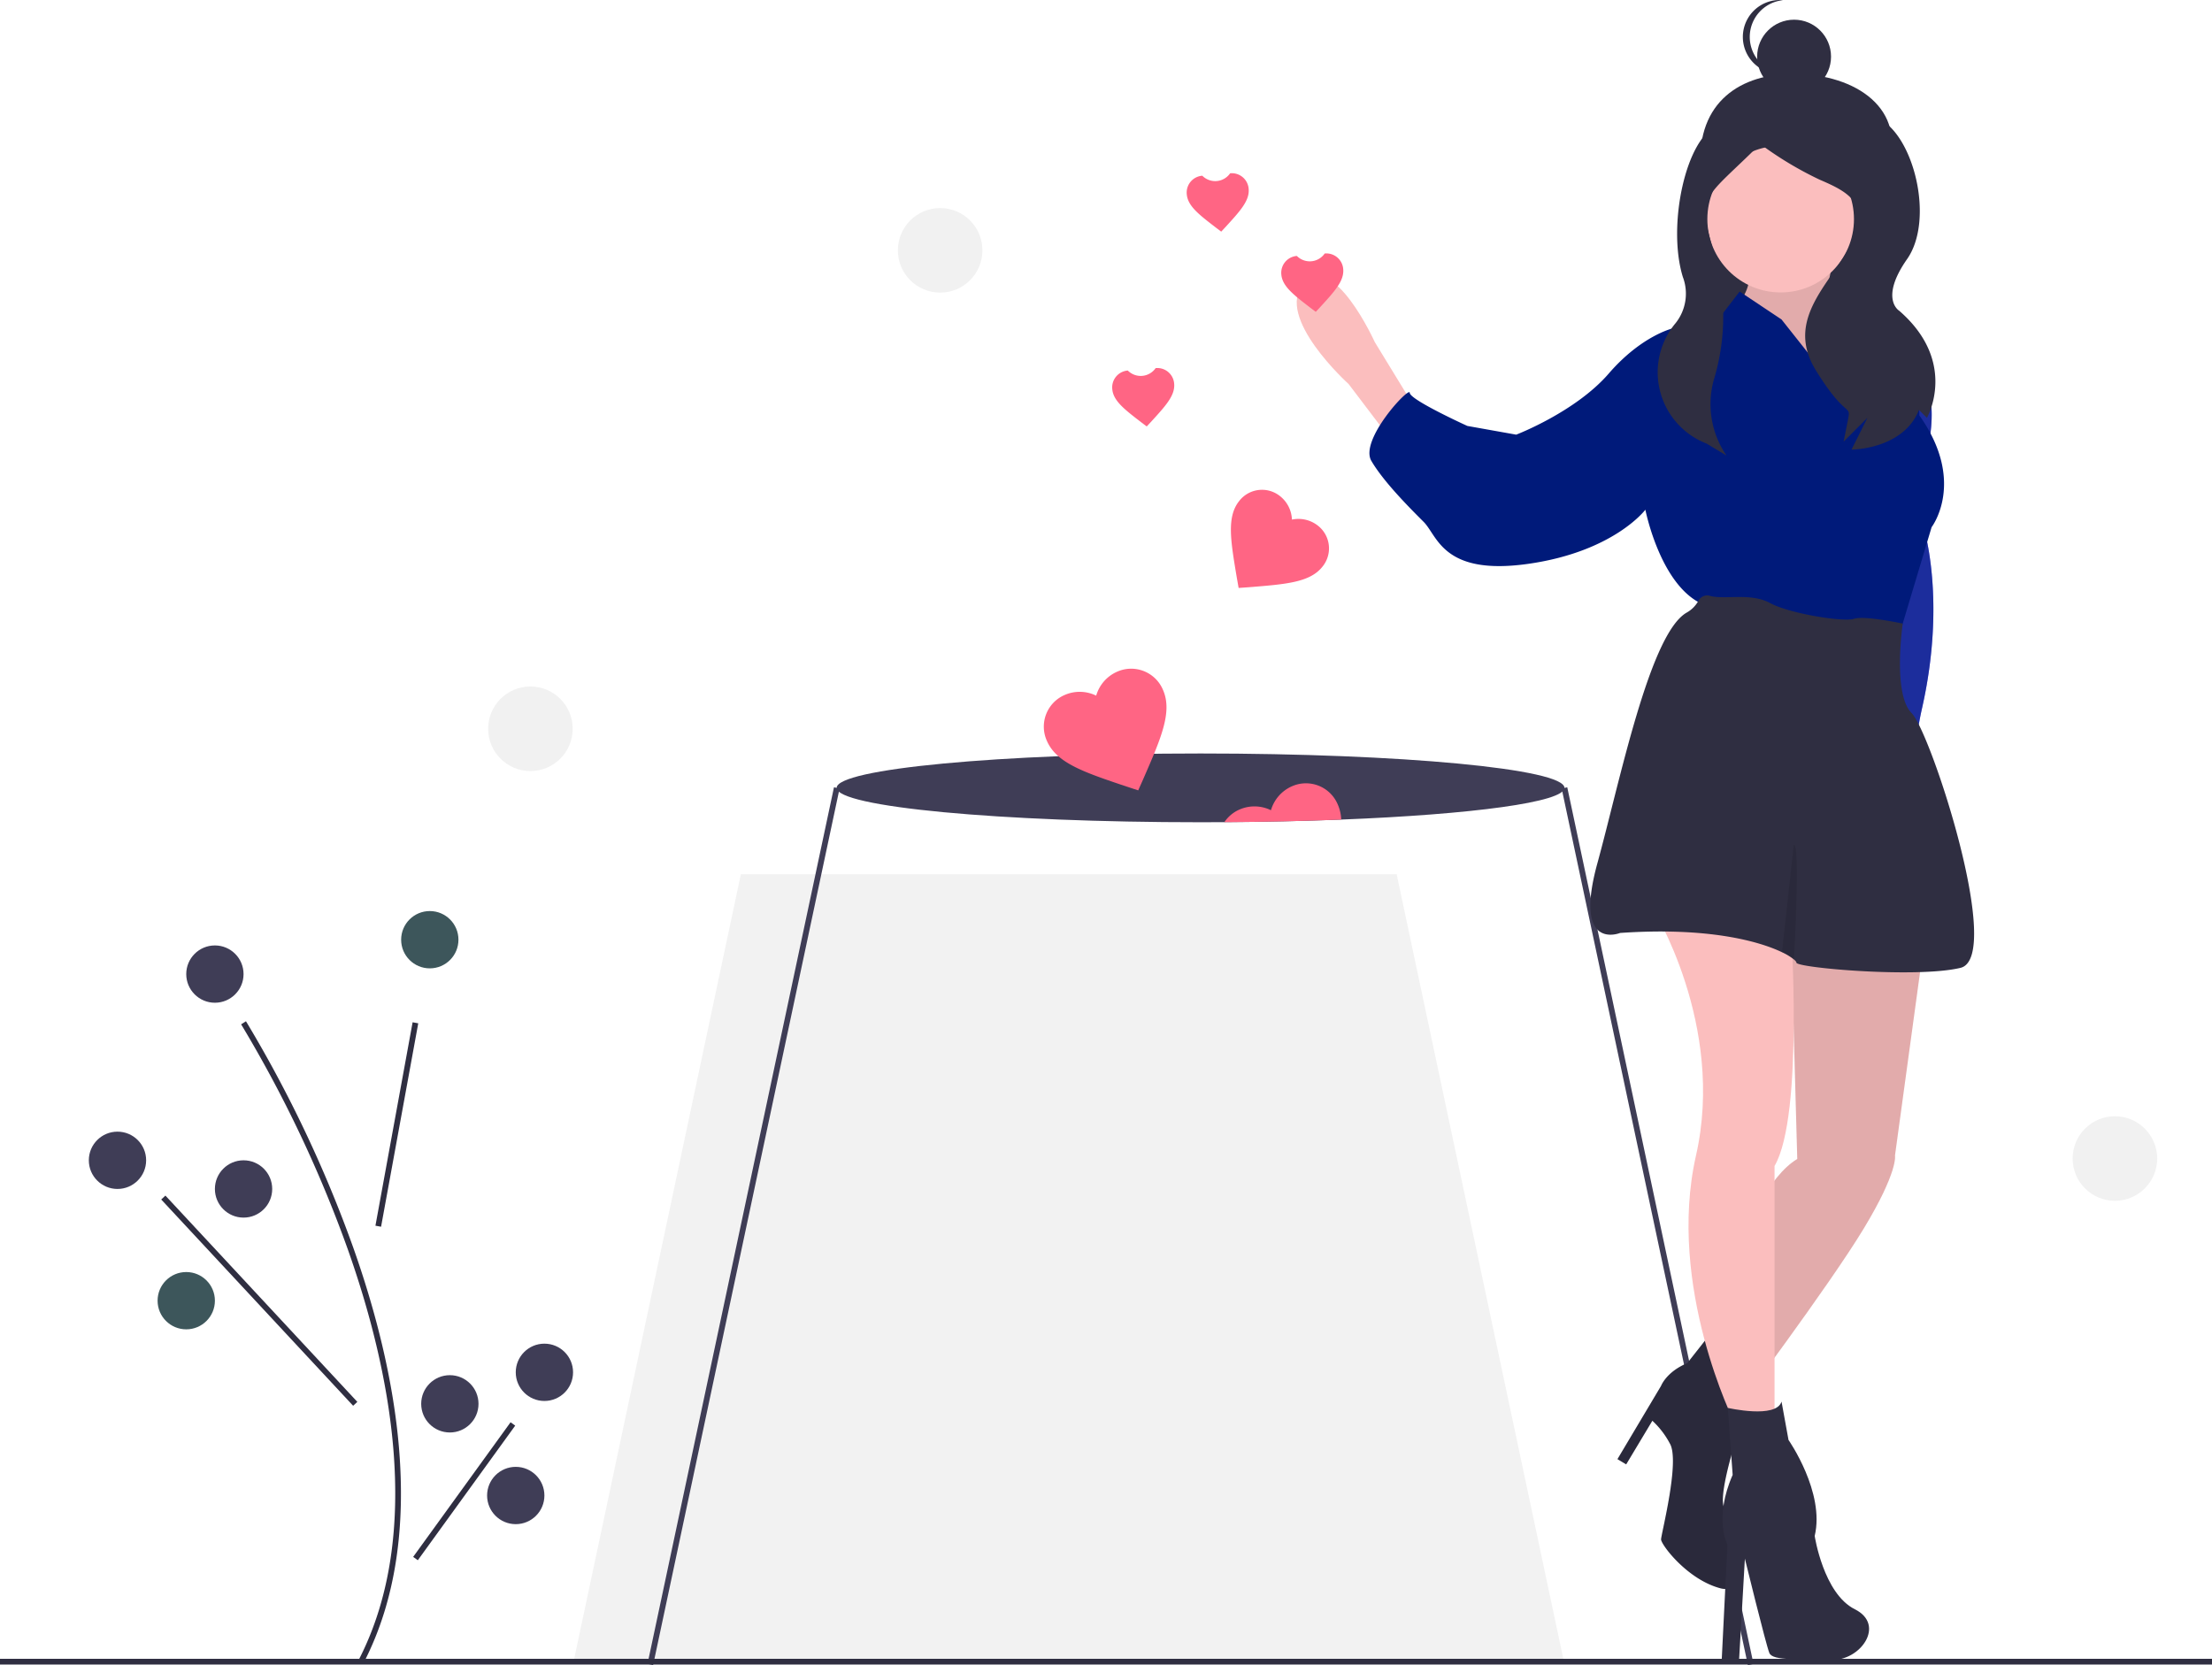 <svg xmlns="http://www.w3.org/2000/svg" width="352.328" height="265.256" viewBox="0 0 352.328 265.256"><defs><style>.a{fill:#2f2e41;}.b{fill:#f2f2f2;}.c{fill:#3f3d56;}.d{fill:#ff6584;}.e{fill:#3d565b;}.f{fill:#6c63ff;}.g,.j{fill:#001a7a;}.g{opacity:0.742;}.h{fill:#fbbebe;}.i{opacity:0.1;}.k{fill:#f1f1f1;}</style></defs><path class="a" d="M883.215,141.4c-2.634,7.8-6.673,14.905-14.905,14.905S853.869,149.621,853.4,141.4c-.593-10.5,6.483-14.949,14.905-14.905C878.259,126.548,886.341,132.146,883.215,141.4Z" transform="translate(-582.548 -114.729)"/><rect class="a" width="29.418" height="37.263" transform="translate(270.857 25.496)"/><path class="b" d="M375.5,372.758H271.048L244.319,498.591H402.228Z" transform="translate(-153.042 -233.497)"/><path class="c" d="M601.092,421.756c0,2.273-14.668,4.226-35.557,5.052-5.787.228-12.049.374-18.611.411q-1.883.014-3.793.014c-32.011,0-57.961-2.451-57.961-5.477s25.95-5.477,57.961-5.477S601.092,418.73,601.092,421.756Z" transform="translate(-351.906 -296.25)"/><rect class="c" width="142.769" height="0.913" transform="translate(103.135 265.061) rotate(-77.993)"/><rect class="c" width="0.913" height="142.769" transform="translate(248.74 125.602) rotate(-11.992)"/><rect class="a" width="352.328" height="0.913" transform="translate(0 264.246)"/><path class="d" d="M588.525,399.511l-1.874-.614c-6.689-2.255-11.084-3.7-12.65-7.224a5.491,5.491,0,0,1,2.811-7.359,5.973,5.973,0,0,1,5.019.107,5.973,5.973,0,0,1,3.288-3.793,5.491,5.491,0,0,1,7.342,2.855c1.565,3.529-.316,7.753-3.133,14.226Z" transform="translate(-407.23 -273.606)"/><path class="d" d="M669.075,434.774c-5.787.228-12.049.374-18.611.411a5.619,5.619,0,0,1,2.405-2.008,5.963,5.963,0,0,1,5.016.109,5.988,5.988,0,0,1,3.291-3.792,5.493,5.493,0,0,1,7.343,2.857A6.592,6.592,0,0,1,669.075,434.774Z" transform="translate(-455.447 -304.217)"/><path class="d" d="M608.139,261.226l-.771-.582c-2.742-2.108-4.55-3.474-4.715-5.359a2.691,2.691,0,0,1,2.472-2.964,2.894,2.894,0,0,0,4.436-.388,2.691,2.691,0,0,1,2.949,2.49c.165,1.884-1.379,3.543-3.713,6.1Z" transform="translate(-425.489 -193.295)"/><path class="d" d="M639.9,178.157l-.771-.582c-2.742-2.108-4.55-3.474-4.715-5.359a2.691,2.691,0,0,1,2.472-2.964,2.894,2.894,0,0,0,4.436-.388,2.691,2.691,0,0,1,2.949,2.49c.165,1.884-1.379,3.543-3.713,6.1Z" transform="translate(-445.384 -141.26)"/><path class="d" d="M654.484,319.479l-.286-1.624c-.974-5.823-1.645-9.633.34-12.178a4.593,4.593,0,0,1,6.536-.829,5,5,0,0,1,1.9,3.744,5,5,0,0,1,4.094.93,4.593,4.593,0,0,1,.789,6.541c-1.985,2.546-5.843,2.824-11.728,3.3Z" transform="translate(-457.195 -225.82)"/><path class="a" d="M250.771,632.683l-.811-.419c10.534-20.366,4.9-46.814-1.679-65.414a200.484,200.484,0,0,0-17.013-35.906l.771-.488a201.512,201.512,0,0,1,17.1,36.089C255.782,585.316,261.454,612.028,250.771,632.683Z" transform="translate(-192.861 -367.771)"/><rect class="a" width="32.942" height="0.912" transform="translate(59.8 195.253) rotate(-79.645)"/><rect class="a" width="0.913" height="44.886" transform="matrix(0.732, -0.681, 0.681, 0.732, 25.68, 191.079)"/><rect class="a" width="26.474" height="0.913" transform="matrix(0.586, -0.81, 0.81, 0.586, 65.809, 248.009)"/><circle class="e" cx="4.564" cy="4.564" r="4.564" transform="translate(63.894 145.13)"/><circle class="c" cx="4.564" cy="4.564" r="4.564" transform="translate(14.148 180.271)"/><circle class="c" cx="4.564" cy="4.564" r="4.564" transform="translate(34.229 184.835)"/><circle class="e" cx="4.564" cy="4.564" r="4.564" transform="translate(25.101 202.634)"/><circle class="c" cx="4.564" cy="4.564" r="4.564" transform="translate(82.149 214.044)"/><circle class="c" cx="4.564" cy="4.564" r="4.564" transform="translate(67.088 219.064)"/><circle class="c" cx="4.564" cy="4.564" r="4.564" transform="translate(77.585 233.668)"/><circle class="c" cx="4.564" cy="4.564" r="4.564" transform="translate(29.665 150.607)"/><path class="f" d="M930.789,237.552h2.5a22.275,22.275,0,0,1,3.336,18.35c-2.78,10.565-.556,12.511-.556,12.511s3.619,11.441-.273,28.678,3.609,21.922,3.609,21.922l-6.951-13.9-3.892-36.7Z" transform="translate(-629.65 -184.295)"/><path class="g" d="M930.789,237.59h2.5a22.275,22.275,0,0,1,3.336,18.349c-2.78,10.565-.556,12.511-.556,12.511s3.619,11.441-.273,28.678,3.609,21.922,3.609,21.922l-6.951-13.9-3.892-36.7Z" transform="translate(-629.65 -184.319)"/><path class="h" d="M885.438,201.383s-2.224,8.9-1.112,8.9,5,4.726,5,4.726l2.5,9.175-1.946,6.673-6.673-1.39-8.341-9.175-2.5-2.5-2.224-8.063s2.78-3.336.834-6.117S885.438,201.383,885.438,201.383Z" transform="translate(-593.057 -161.61)"/><path class="i" d="M885.438,201.383s-2.224,8.9-1.112,8.9,5,4.726,5,4.726l2.5,9.175-1.946,6.673-6.673-1.39-8.341-9.175-2.5-2.5-2.224-8.063s2.78-3.336.834-6.117S885.438,201.383,885.438,201.383Z" transform="translate(-593.057 -161.61)"/><path class="h" d="M699.873,233.342l-6.117-10.009s-6.6-14.609-11.329-9.326,7.159,16,7.159,16l6.116,8.063Z" transform="translate(-474.773 -168.825)"/><path class="h" d="M890.482,488.965l-4.448,32.529s.556,2.5-5,11.677-20.574,29.192-20.574,29.192l-4.448-8.341s5.282-26.412,14.457-31.973l-1.112-40.035Z" transform="translate(-584.2 -337.427)"/><path class="i" d="M890.482,488.965l-4.448,32.529s.556,2.5-5,11.677-20.574,29.192-20.574,29.192l-4.448-8.341s5.282-26.412,14.457-31.973l-1.112-40.035Z" transform="translate(-584.2 -337.427)"/><path class="a" d="M832.234,665.827,838.35,677.5s-5,14.179-3.058,15.569,4.448,13.9-.834,12.511-9.453-6.951-9.453-7.785,3.058-12.511,1.39-15.291a13.5,13.5,0,0,0-2.78-3.614l-4.17,6.951-1.39-.834,6.951-11.677s.834-2.224,4.17-3.614Z" transform="translate(-560.426 -452.568)"/><path class="i" d="M832.234,665.827,838.35,677.5s-5,14.179-3.058,15.569,4.448,13.9-.834,12.511-9.453-6.951-9.453-7.785,3.058-12.511,1.39-15.291a13.5,13.5,0,0,0-2.78-3.614l-4.17,6.951-1.39-.834,6.951-11.677s.834-2.224,4.17-3.614Z" transform="translate(-560.426 -452.568)"/><path class="h" d="M854.967,484.35s2.159,30.749-2.567,38.812V563.2l-6.395.834s-10.843-21.686-6.117-42.537-6.951-39.479-6.951-39.479Z" transform="translate(-569.749 -337.427)"/><circle class="h" cx="11.677" cy="11.677" r="11.677" transform="translate(271.947 23.231)"/><path class="j" d="M789.629,238.5l-11.677-14.735-6.673-4.448-2.78,3.614-7.785,2.224s-5,1.112-10.287,7.229-14.735,9.731-14.735,9.731l-7.785-1.39s-9.175-4.17-9.175-5.282-8.063,7.507-6.117,10.843,6.117,7.507,8.341,9.731,3.058,8.619,16.681,6.673,18.628-8.619,18.628-8.619,2.5,12.789,9.731,15.291,30.86,4.17,30.86,4.17l5-16.681s5.56-7.229-1.946-17.793a69.721,69.721,0,0,0-.951-9.84,6.5,6.5,0,0,0-1.273-3.227c-1.946-1.668-12.233-4.448-12.233-4.448s1.668,5.56,2.5,5.838S790.742,237.113,789.629,238.5Z" transform="translate(-494.19 -172.874)"/><path class="a" d="M811.234,402.715c14-.973,22.153,1.321,25.789,3.069a9.219,9.219,0,0,1,1.9,1.151c.267.225.395.4.395.506,0,.834,19.184,2.5,26.134.834s-4.726-37.533-7.785-40.591-1.41-14.251-1.41-14.251-6.1-1.318-7.765-.762-10.287-.834-13.345-2.5-6.951-.556-9.453-1.112a1.572,1.572,0,0,0-1.963.709,4.807,4.807,0,0,1-1.9,1.921c-5.9,3.4-10.64,26.91-14.207,39.907C803.727,405.773,811.234,402.715,811.234,402.715Z" transform="translate(-553.188 -254.096)"/><path class="a" d="M872.026,692.617l1.112,6.117s5.838,8.341,4.17,15.291c0,0,1.39,9.175,6.395,11.677s.834,8.341-3.892,8.063-9.175.278-9.731-1.112-3.892-15.013-3.892-15.013l-.913,15.942-2.78.278.913-18.444s-2.224-4.17.834-11.121l-.772-10.669S871.192,695.4,872.026,692.617Z" transform="translate(-588.263 -469.349)"/><path class="i" d="M888.2,472.329a9.221,9.221,0,0,1,1.9,1.151c.147-2.627,1-18.516-.022-18.261Z" transform="translate(-604.366 -320.64)"/><path class="a" d="M850.005,143.511s-.129-.72-5.187,1.177-8.089,15.893-5.56,24.111a7.531,7.531,0,0,1-1.163,7.371,12.177,12.177,0,0,0,4.317,18.912q.313.137.639.27l3.161,1.9a14.457,14.457,0,0,1-2.013-12.085,34.773,34.773,0,0,0,.628-17.8c-.231-.993-.494-2.017-.793-3.062-2.529-8.851-1.3-7.829,7.552-16.68a56.259,56.259,0,0,0,9.483,5.69c4.425,1.9,8.219,3.793,5.058,10.115s-10.747,12.012-5.69,20.231,5.69,5.058,5.058,8.219h0l-.632,3.161,3.793-3.793-2.529,5.058s8.219,0,10.747-6.322l1.264,1.264s5.058-8.851-4.425-17.069c0,0-3.161-1.9,1.264-8.219s1.027-19.914-4.663-22.443S850.005,143.511,850.005,143.511Z" transform="translate(-571.216 -124.684)"/><circle class="a" cx="5.884" cy="5.884" r="5.884" transform="translate(279.879 3.138)"/><path class="a" d="M872.488,100.884a5.884,5.884,0,0,1,5.295-5.854c-.193-.019-.389-.03-.588-.03a5.884,5.884,0,0,0,0,11.767c.2,0,.395-.01.588-.03A5.884,5.884,0,0,1,872.488,100.884Z" transform="translate(-593.786 -95)"/><path class="d" d="M680.213,212.362l-.771-.582c-2.742-2.108-4.55-3.474-4.715-5.359a2.691,2.691,0,0,1,2.472-2.964,2.894,2.894,0,0,0,4.436-.388,2.691,2.691,0,0,1,2.949,2.49c.165,1.884-1.379,3.543-3.713,6.1Z" transform="translate(-470.636 -162.686)"/><circle class="k" cx="6.734" cy="6.734" r="6.734" transform="translate(330.13 177.817)"/><circle class="k" cx="6.734" cy="6.734" r="6.734" transform="translate(143.013 33.144)"/><circle class="k" cx="6.734" cy="6.734" r="6.734" transform="translate(77.75 109.36)"/></svg>